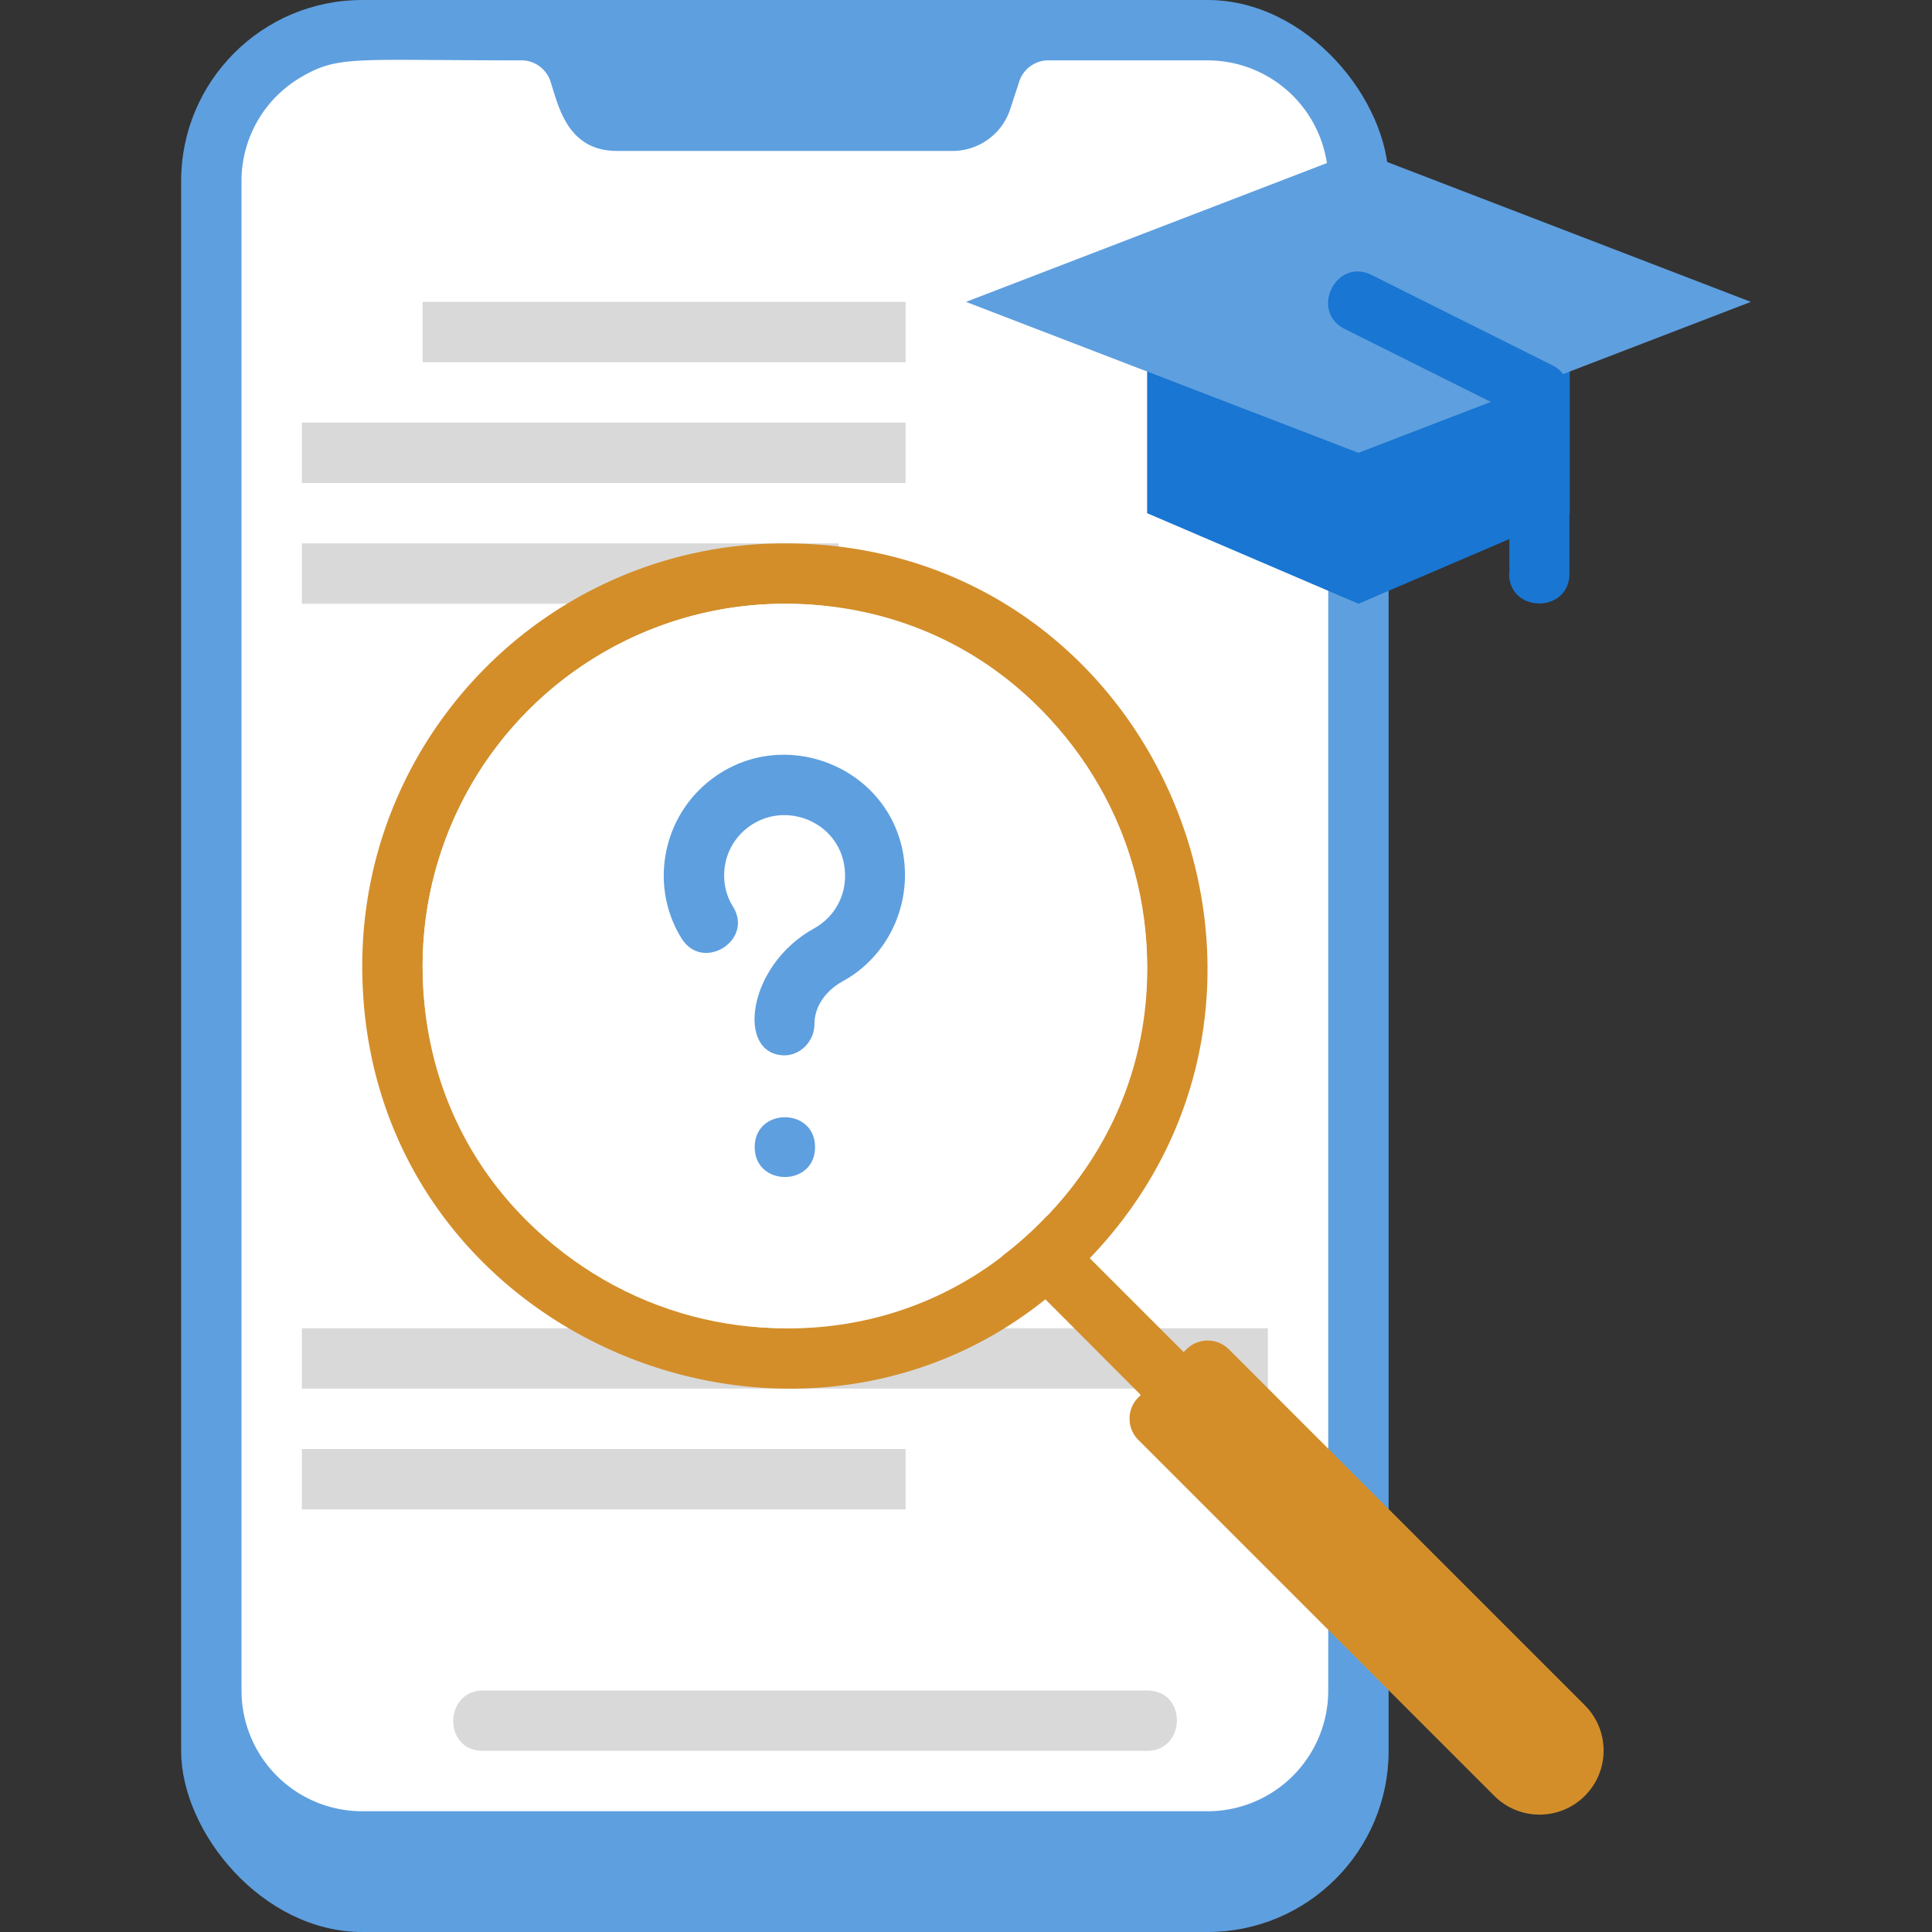 <svg xmlns="http://www.w3.org/2000/svg" viewBox="0 0 64 64" xmlns:v="https://vecta.io/nano"><rect x="0" y="0" width="64" height="64" fill="#333333" stroke="none"/><rect x="6" width="40" height="64" rx="6" fill="#5e9fdf"/><path d="M44 6v50a4 4 0 0 1-4 4H12a4 4 0 0 1-4-4V6a3.98 3.98 0 0 1 2-3.46c1.23-.71 1.73-.54 7.28-.54.43 0 .81.28.95.68.27.83.56 2.32 2.21 2.32h11.12a2.01 2.01 0 0 0 1.9-1.37l.31-.95c.14-.4.52-.68.95-.68H40a4 4 0 0 1 4 4z" fill="#fff"/><path d="M38,58H16c-1.34,0-1.29-2,0-2h22c1.34,0,1.29,2,0,2Z" fill="#d9d9d9"/><path d="M52 11v6l-7 3-7-3v-6h14z" fill="#1976d2"/><path d="M58 10l-13 5-13-5 13-5 13 5z" fill="#5e9fdf"/><path d="M10 18h17.78v2H10z" fill="#d9d9d9"/><path d="M50 19v-5.38l-5.45-2.72c-1.18-.59-.29-2.38.89-1.79l6 3a1 1 0 0 1 .55.89v6c0 1.32-2 1.32-2 0z" fill="#1976d2"/><path d="M10 44h32v2H10zm0 4h20v2H10z" fill="#d9d9d9"/><path d="M26 18c-7.73 0-14 6.27-14 14 0 12.74 15.65 18.68 24.1 9.68C44.55 32.88 38.4 18 26 18zm8.69 22.27C27.4 48.04 14 42.91 14 32a12 12 0 0 1 12-12c10.59 0 15.9 12.75 8.69 20.27z" fill="#d38e2a"/><circle cx="26" cy="32" r="12" fill="#fff"/><path d="M26 34.96c-1.62 0-1.27-2.97.96-4.2.76-.42 1.16-1.25 1-2.13-.26-1.48-2.08-2.15-3.26-1.16-.78.65-.92 1.77-.42 2.56.7 1.12-1 2.18-1.7 1.06-1.02-1.63-.71-3.85.83-5.15 2.37-1.99 6-.63 6.51 2.35.29 1.7-.51 3.4-2.01 4.22-.58.32-.93.85-.93 1.41s-.45 1.04-1 1.04zM27 38c0-1.32-2-1.32-2 0s2 1.32 2 0z" fill="#5e9fdf"/><g fill="#d38e2a"><path d="M37.79 46.21l-4.59-4.6a11.79 11.79 0 0 0 1.49-1.34l4.52 4.52c.93.93-.45 2.34-1.42 1.42z"/><path d="M37.71 46.29l1.59-1.59c.39-.39 1.02-.39 1.41 0L52.5 56.49a2.12 2.12 0 0 1 0 3h0a2.12 2.12 0 0 1-3 0L37.71 47.7c-.39-.39-.39-1.02 0-1.41z"/></g><path d="M14 10h16v2H14zm-4 4h20v2H10z" fill="#d9d9d9"/></svg>